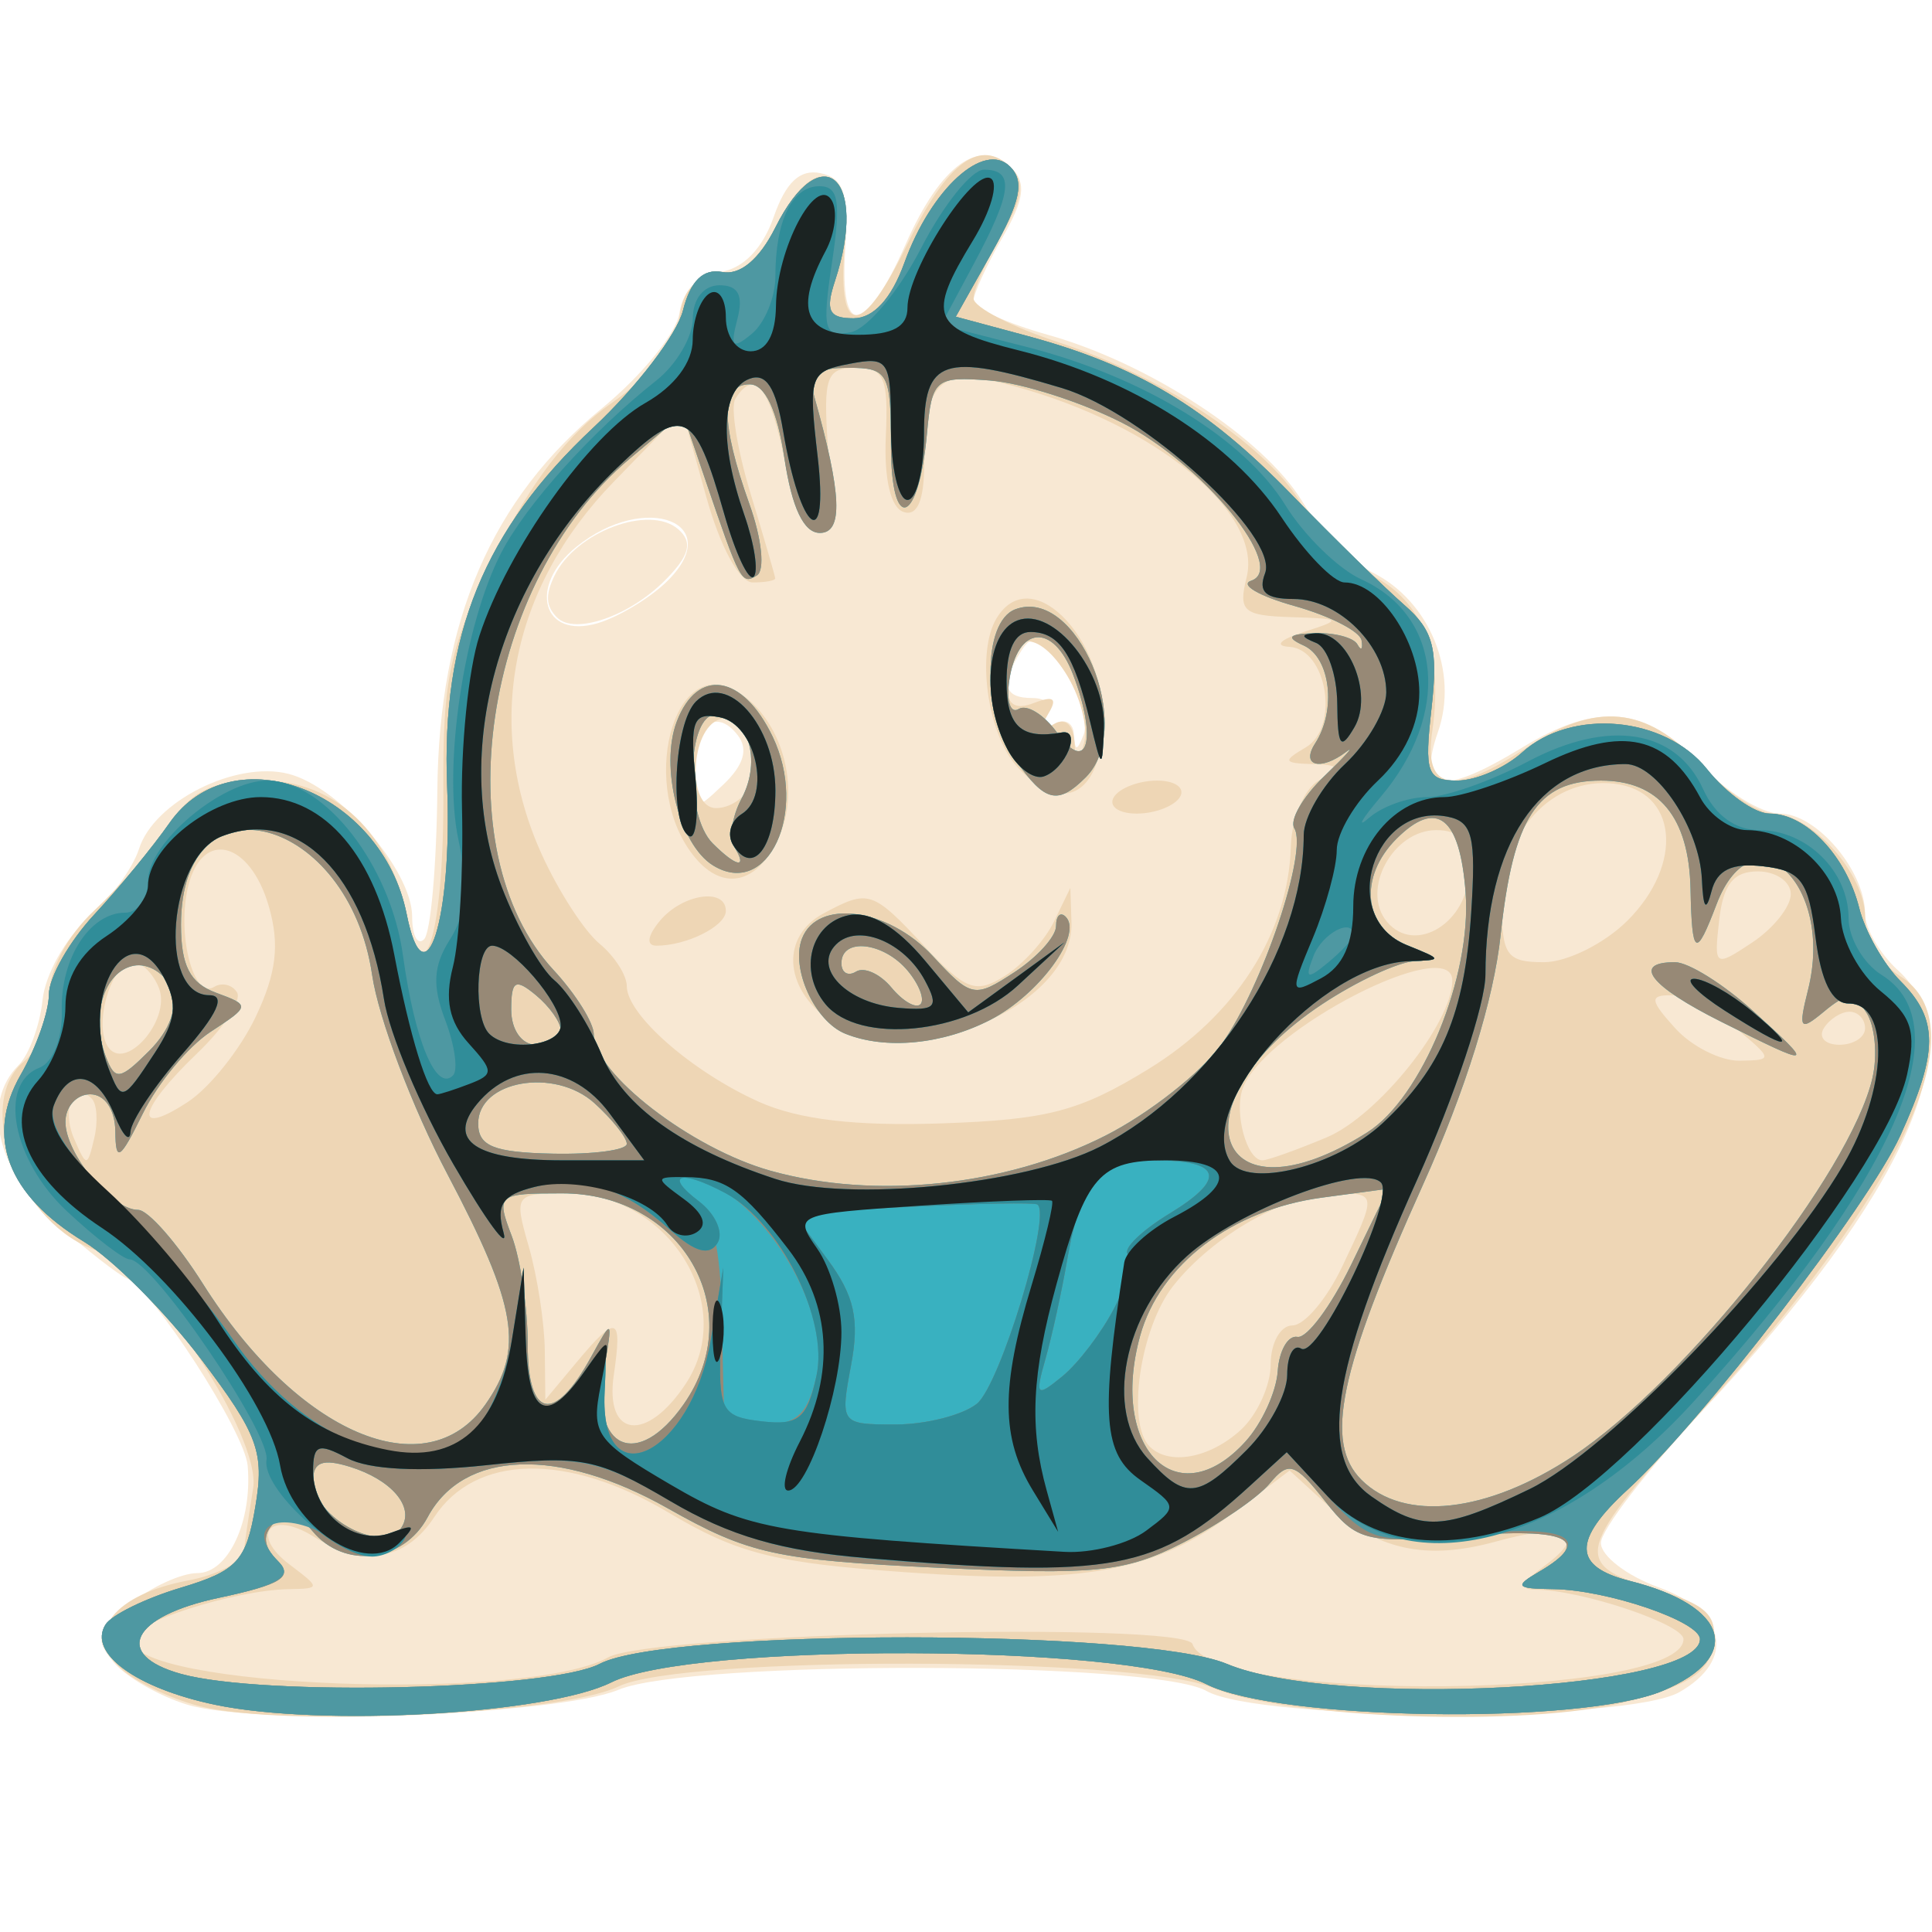 <?xml version="1.0" encoding="UTF-8" standalone="no"?>
<!-- Created with Inkscape (http://www.inkscape.org/) -->
<svg
   xmlns:svg="http://www.w3.org/2000/svg"
   xmlns="http://www.w3.org/2000/svg"
   version="1.0"
   width="128"
   height="128"
   id="svg2537">
  <defs
     id="defs2539" />
  <g
     id="layer1">
    <g
       transform="matrix(0.259,0,0,0.259,-25.627,-46.269)"
       id="g2557">
      <g
         transform="translate(-1.283,24.395)"
         id="g2521">
        <path
           d="M 148.116,590.3 C 140.859,588.071 132.368,583.171 129.248,579.411 C 124.378,573.543 124.967,571.448 133.408,564.613 C 138.816,560.233 146.611,556.65 150.728,556.65 C 158.613,556.65 164.808,543.423 163.585,529.197 C 162.837,520.486 139.217,483.938 132.563,481.195 C 130.503,480.346 122.349,473.972 114.444,467.032 C 99.467,453.881 95.35,436.358 104.975,426.732 C 107.672,424.035 110.434,416.528 111.111,410.049 C 111.789,403.571 116.969,394.271 122.621,389.383 C 128.274,384.495 134.2,376.397 135.79,371.387 C 139.627,359.298 160.486,348.803 173.958,352.184 C 187.1,355.482 205.658,376.883 205.658,388.74 C 205.658,393.595 207.031,396.193 208.711,394.514 C 210.39,392.834 211.915,375.724 212.099,356.492 C 212.517,313.041 225.965,281.83 254.26,258.644 C 264.415,250.323 273.313,239.373 274.034,234.312 C 274.845,228.617 278.843,224.611 284.521,223.803 C 290.326,222.976 295.332,217.81 298.143,209.746 C 301.241,200.859 304.858,197.465 310.083,198.541 C 316.063,199.772 317.35,203.682 316.446,217.876 C 314.973,241.029 321.378,240.507 331.948,216.613 C 340.93,196.307 350.911,189.177 359.013,197.279 C 362.821,201.087 362.262,205.242 356.618,215.076 C 352.568,222.132 349.255,229.405 349.255,231.238 C 349.255,233.071 357.838,236.974 368.329,239.911 C 394.123,247.133 423.553,266.416 433.339,282.509 C 437.763,289.784 445.837,297.956 451.279,300.669 C 465.928,307.971 473.408,326.153 468.067,341.475 C 462.717,356.821 469.06,358.006 489.582,345.493 C 508.871,333.733 521.238,334.877 535.086,349.701 C 541.596,356.67 550.803,362.371 555.547,362.371 C 564.904,362.371 577.321,376.984 577.321,387.997 C 577.321,391.766 581.122,398.29 585.767,402.494 C 605.331,420.199 587.937,459.357 535.707,515.191 C 521.428,530.455 509.745,545.646 509.745,548.948 C 509.745,552.251 516.397,557.358 524.527,560.298 C 541.872,566.57 544.291,578.856 529.807,587.106 C 516.336,594.778 422.442,594.541 408.839,586.8 C 395.326,579.111 276.753,578.866 258.451,586.491 C 242.608,593.09 165.833,595.741 148.116,590.3 z M 288.97,342.356 C 283.291,334.972 277.456,339.89 277.456,352.062 C 277.456,361.934 277.785,362.058 285.225,354.98 C 290.497,349.965 291.7,345.908 288.97,342.356 z M 372.418,325.78 C 366.759,317.143 364.435,316.045 361.527,320.636 C 356.081,329.235 356.89,332.807 364.286,332.807 C 368.187,332.807 369.642,334.794 367.857,337.683 C 365.99,340.704 366.698,341.413 369.719,339.546 C 372.428,337.872 374.743,338.989 374.929,342.061 C 375.195,346.481 375.698,346.503 377.437,342.175 C 378.634,339.197 376.375,331.819 372.418,325.78 z M 270.578,303.228 C 286.399,288.055 265.435,279.742 247.656,294.138 C 235.175,304.245 239.013,317.874 253.15,313.652 C 258.388,312.087 266.231,307.396 270.578,303.228 z"
           id="path2535"
           style="fill:#f8e8d3" />
        <path
           d="M 151.341,590.704 C 143.535,588.716 134.196,584.137 130.587,580.529 C 121.813,571.754 129.661,562.043 148.362,558.535 C 155.871,557.126 162.277,553.75 162.596,551.032 C 162.916,548.315 163.993,541.072 164.989,534.937 C 167.107,521.901 138.77,478.532 125.352,474.273 C 105.348,467.925 93.168,436.71 106.407,425.723 C 109.891,422.831 112.742,415.42 112.742,409.253 C 112.742,402.478 117.339,393.726 124.356,387.142 C 130.744,381.148 139.385,371.223 143.559,365.084 C 149.572,356.241 154.549,353.924 167.537,353.924 C 185.977,353.924 200.108,367.356 204.436,388.996 C 208.693,410.28 213.854,392.108 213.638,356.592 C 213.462,327.549 215.131,319.919 226.879,296.056 C 235.901,277.73 245.635,265.049 256.482,257.489 C 266.515,250.497 273.155,242.223 273.994,235.668 C 274.926,228.376 277.957,225.109 283.789,225.109 C 288.948,225.109 294.699,220.18 298.571,212.439 C 308.331,192.925 317.877,195.778 316.238,217.718 C 314.494,241.063 320.811,240.522 332.526,216.322 C 342.553,195.607 351.11,189.376 358.871,197.138 C 362.49,200.756 361.891,205.021 356.476,214.188 C 352.504,220.912 349.255,228.276 349.255,230.554 C 349.255,232.832 359.117,237.922 371.172,241.864 C 398.471,250.794 425.672,269.193 433.672,284.142 C 437.02,290.398 445.026,298.24 451.463,301.569 C 464.282,308.198 469.465,321.802 466.602,341.308 C 464.355,356.622 471.935,357.931 490.74,345.478 C 508.528,333.697 521.27,334.911 535.086,349.701 C 541.596,356.67 549.961,362.371 553.674,362.371 C 563.544,362.371 577.321,377.773 577.321,388.808 C 577.321,394.056 581.351,400.867 586.276,403.943 C 606.483,416.563 587.547,458.052 535.465,515.272 C 503.117,550.811 502.157,554.305 523.026,560.557 C 536.745,564.667 539.59,567.292 538.515,574.847 C 537.492,582.035 532.481,585.334 516.081,589.618 C 491.291,596.094 429.458,593.987 410.495,586.021 C 391.334,577.972 274.86,577.682 258.451,585.643 C 243.699,592.799 172.736,596.153 151.341,590.704 z M 255.801,578.209 C 267.062,572.009 403.325,568.923 405.29,574.823 C 410.35,590.008 530.863,588.781 530.863,573.543 C 530.863,569.725 504.635,560.941 493.1,560.897 C 488.781,560.88 489.392,559.134 495.205,554.883 C 506.877,546.349 501.336,543.484 482.966,548.556 C 464.861,553.555 452.376,550.771 439.309,538.822 L 430.112,530.412 L 416.08,541.004 C 395.833,556.288 377.665,559.642 332.361,556.461 C 298.354,554.073 289.018,551.73 271.11,541.09 C 245.271,525.738 221.848,526.234 211.285,542.356 C 204.03,553.427 193.07,555.187 180.452,547.307 C 169.416,540.415 164.015,546.674 174.29,554.447 C 182.294,560.502 182.288,560.607 173.982,560.762 C 160.09,561.022 133.859,569.429 133.859,573.621 C 133.859,585.969 234.81,589.767 255.801,578.209 z M 417.553,520.096 C 421.801,516.252 425.277,508.649 425.277,503.202 C 425.277,497.755 427.775,493.298 430.829,493.298 C 433.884,493.298 439.585,486.582 443.5,478.373 C 452.427,459.652 452.416,459.511 441.961,459.511 C 429.423,459.511 410.478,470.297 400.309,483.225 C 391.896,493.92 388.33,518.296 394.305,524.27 C 399.216,529.181 409.567,527.323 417.553,520.096 z M 275.713,508.111 C 288.978,487.865 271.223,459.511 245.279,459.511 C 231.846,459.511 231.662,459.769 235.516,473.209 C 237.677,480.743 239.508,492.621 239.586,499.605 L 239.726,512.304 L 247.654,502.801 C 258.058,490.33 259.467,490.795 257.24,505.968 C 254.87,522.111 265.715,523.369 275.713,508.111 z M 123.674,435.247 C 119.06,430.633 115.896,437.971 119.209,445.602 C 122.35,452.839 122.577,452.832 124.327,445.454 C 125.335,441.207 125.04,436.614 123.674,435.247 z M 439.55,445.213 C 452.666,439.733 471.734,415.956 471.734,405.083 C 471.734,393.036 423.939,417.512 418.186,432.505 C 415.804,438.711 419.121,451.064 423.168,451.064 C 424.477,451.064 431.849,448.431 439.55,445.213 z M 165.626,414.375 C 170.948,403.16 171.814,395.928 169.008,386.143 C 164.225,369.467 152.047,366.302 148.411,380.791 C 145.348,392.993 149.664,410 154.988,406.71 C 156.984,405.477 159.63,406.109 160.869,408.114 C 162.109,410.119 157.489,417.158 150.603,423.755 C 135.504,438.22 134.159,445.382 148.277,436.132 C 153.884,432.458 161.691,422.667 165.626,414.375 z M 393.932,427.765 C 416.341,414.029 429.794,393.035 430.425,370.811 C 430.628,363.679 433.829,356.069 437.538,353.901 C 443.331,350.514 443.091,349.922 435.835,349.701 C 428.509,349.478 428.294,348.915 434.214,345.456 C 442.961,340.345 439.73,320.306 430.063,319.716 C 426.084,319.473 427.633,317.864 433.723,315.913 C 443.702,312.718 443.524,312.509 430.475,312.111 C 418.244,311.738 416.947,310.579 419.111,301.958 C 423.258,285.436 396.176,263.065 360,253.128 C 340.554,247.787 336.75,251.021 336.649,272.975 C 336.606,282.396 334.838,286.437 331.305,285.191 C 328.041,284.04 326.331,276.649 326.825,265.834 C 327.51,250.857 326.402,248.338 319.132,248.338 C 311.626,248.338 310.797,250.668 311.997,268.4 C 313.798,295.008 305.942,298.034 301.033,272.623 C 297.323,253.418 293.294,248.244 288.318,256.294 C 287.049,258.347 288.817,269.275 292.247,280.579 C 295.676,291.883 298.502,301.607 298.528,302.187 C 298.553,302.768 295.966,303.243 292.779,303.243 C 289.396,303.243 284.446,294.118 280.886,281.32 L 274.787,259.397 L 257.197,277.523 C 230.689,304.837 223.921,340.07 238.868,372.93 C 243.095,382.222 249.705,392.432 253.558,395.62 C 257.41,398.808 260.562,403.703 260.562,406.498 C 260.562,413.817 277.248,428.425 294.38,436.104 C 304.526,440.653 319.124,442.372 341.139,441.611 C 368.208,440.676 376.353,438.539 393.932,427.765 z M 312.299,415.204 C 300.636,406.792 299.999,393.73 310.966,387.861 C 322.472,381.703 323.351,381.992 336.759,396.346 C 347.245,407.572 349.839,408.536 357.193,403.943 C 361.825,401.05 367.508,394.789 369.82,390.03 L 374.024,381.377 L 374.309,390.143 C 375.026,412.115 332.08,429.471 312.299,415.204 z M 269.009,389.824 C 274.747,382.91 285.903,381.217 285.903,387.26 C 285.903,391.148 275.905,396.159 268.147,396.159 C 265.485,396.159 265.826,393.66 269.009,389.824 z M 277.998,373.583 C 263.371,355.959 272.276,321.036 288.823,331.133 C 300.236,338.097 305.24,355.761 299.419,368.536 C 294.047,380.328 285.305,382.387 277.998,373.583 z M 291.924,355.332 C 294.955,347.434 290.035,336.362 284.327,338.234 C 276.731,340.724 275.903,360.964 283.397,360.964 C 286.898,360.964 290.735,358.429 291.924,355.332 z M 385.154,358.148 C 386.589,355.825 391.565,353.924 396.211,353.924 C 400.857,353.924 403.483,355.825 402.048,358.148 C 400.612,360.471 395.636,362.371 390.99,362.371 C 386.345,362.371 383.718,360.471 385.154,358.148 z M 360.339,350.282 C 352.737,341.882 349.904,320.89 355.214,312.299 C 364.486,297.295 384.466,319.206 382.276,341.976 C 380.685,358.522 371.085,362.157 360.339,350.282 z M 372.648,326.13 C 365.144,314.678 357.701,315.958 357.701,328.7 C 357.701,334.488 359.686,336.004 364.729,334.069 C 369.832,332.11 370.811,332.904 368.3,336.966 C 366,340.687 366.475,341.551 369.719,339.546 C 372.678,337.717 374.788,339.536 375.085,344.172 C 375.555,351.493 375.658,351.495 377.547,344.214 C 378.631,340.035 376.426,331.897 372.648,326.13 z M 140.904,407.045 C 139.498,403.381 136.515,400.382 134.276,400.382 C 128.849,400.382 124.112,415.979 127.751,421.867 C 132.037,428.803 144.056,415.259 140.904,407.045 z M 544.121,417.136 C 538.637,412.567 531.215,408.829 527.628,408.829 C 522.122,408.829 522.297,410.145 528.751,417.276 C 532.955,421.922 540.377,425.66 545.243,425.582 C 553.858,425.446 553.828,425.223 544.121,417.136 z M 577.321,417.276 C 577.321,414.953 575.532,413.053 573.346,413.053 C 571.161,413.053 568.198,414.953 566.762,417.276 C 565.326,419.599 567.115,421.5 570.736,421.5 C 574.358,421.5 577.321,419.599 577.321,417.276 z M 516.545,389.743 C 531.081,375.207 529.286,356.586 513.169,354.724 C 497.378,352.901 484.405,366.827 484.405,385.6 C 484.405,398.623 485.685,400.382 495.155,400.382 C 501.068,400.382 510.694,395.595 516.545,389.743 z M 558.315,382.973 C 558.315,379.772 554.514,377.153 549.868,377.153 C 543.666,377.153 541.047,380.439 540.013,389.517 C 538.637,401.593 538.834,401.729 548.459,395.337 C 553.88,391.738 558.315,386.174 558.315,382.973 z M 475.958,377.005 C 475.958,369.473 473.664,366.595 467.66,366.595 C 456.524,366.595 448.251,381.883 454.991,390.005 C 462.196,398.687 475.958,390.154 475.958,377.005 z"
           id="path2533"
           style="fill:#eed6b5" />
        <path
           d="M 155.206,590.321 C 134.977,586.067 122.715,577.1 127.201,569.842 C 128.735,567.36 137.39,563.112 146.435,560.403 C 160.891,556.071 163.202,553.561 165.554,539.64 C 167.91,525.697 166.249,521.188 151.659,501.91 C 142.545,489.868 129.071,476.357 121.717,471.885 C 102.101,459.956 96.435,445.004 105.527,429.162 C 109.495,422.248 112.742,413.01 112.742,408.633 C 112.742,404.255 117.968,395.052 124.356,388.182 C 130.744,381.311 139.385,370.792 143.559,364.807 C 159.598,341.804 197.938,356.504 204.252,388.078 C 208.931,411.469 215.975,389.337 214.614,355.521 C 213.056,316.799 224.057,289.775 252.027,263.612 C 263.093,253.261 273.409,239.762 274.952,233.614 C 276.842,226.087 280.113,222.89 284.97,223.825 C 289.558,224.709 294.497,220.585 298.545,212.492 C 310.384,188.821 322.515,199.694 313.802,226.165 C 311.308,233.743 312.271,235.668 318.557,235.668 C 323.669,235.668 328.243,230.683 331.567,221.491 C 338.419,202.543 351.952,190.218 358.603,196.869 C 362.355,200.621 361.287,205.782 354.125,218.527 L 344.721,235.259 L 362.802,240.128 C 391.008,247.723 408.863,258.407 430.481,280.627 C 441.454,291.904 454.496,304.68 459.465,309.016 C 466.892,315.499 468.127,320.192 466.412,335.413 C 464.55,351.934 465.255,353.924 472.977,353.924 C 477.735,353.924 485.198,350.694 489.562,346.745 C 502.211,335.297 526.072,337.427 536.869,350.968 C 541.87,357.24 549.081,362.371 552.893,362.371 C 562.193,362.371 572.473,373.195 575.814,386.507 C 577.315,392.488 582.069,400.907 586.379,405.217 C 596.135,414.973 596.124,423.238 586.328,444.728 C 578.235,462.484 535.683,517.762 516.675,535.213 C 502.433,548.288 502.558,554.99 517.113,558.643 C 542.405,564.991 546.326,578.005 525.583,586.757 C 504.773,595.538 427.23,594.41 408.79,585.058 C 388.464,574.749 277.04,574.408 256.626,584.592 C 240.292,592.74 182.29,596.017 155.206,590.321 z M 253.654,579.853 C 270.96,570.827 392.45,570.847 414.067,579.879 C 441.569,591.37 535.086,586.475 535.086,573.543 C 535.086,569.017 511.266,560.906 497.501,560.745 C 488.002,560.634 487.516,560.034 493.908,556.311 C 507.921,548.149 501.221,544.958 474.562,547.098 C 449.546,549.106 447.267,548.534 439.145,538.208 C 431.429,528.399 429.854,527.905 424.985,533.772 C 421.972,537.403 411.97,544.218 402.758,548.918 C 388.014,556.44 380.512,557.2 340.053,555.276 C 298.644,553.306 291.807,551.798 270.975,540.041 C 243.069,524.292 218.802,525.199 209.632,542.333 C 203.435,553.913 188.331,555.747 180.168,545.912 C 176.418,541.393 173.414,540.746 170.36,543.8 C 167.305,546.855 167.562,549.808 171.197,553.443 C 175.368,557.614 172.31,559.559 156.204,562.976 C 133.848,567.718 128.961,577.548 146.529,582.435 C 167.513,588.272 240.903,586.503 253.654,579.853 z M 203.018,544.834 C 206.231,539.635 200.318,532.758 189.82,529.482 C 182.836,527.303 180.317,528.216 180.317,532.926 C 180.317,542.589 198.508,552.13 203.018,544.834 z M 502.551,526.777 C 531.343,507.706 573.668,454.248 579.217,429.946 C 580.543,424.139 579.853,416.659 577.684,413.324 C 574.348,408.194 572.675,408.145 566.818,413.006 C 560.623,418.148 560.193,417.565 562.731,407.455 C 569.524,380.387 548.685,360.941 539.31,385.6 C 534.017,399.52 533.033,398.934 532.669,381.646 C 532.282,363.264 524.559,353.924 509.745,353.924 C 493.463,353.924 487.296,363.422 484.094,393.431 C 482.327,409.99 475.119,433.15 464.185,457.399 C 442.761,504.91 438.935,523.247 448.459,532.771 C 459.358,543.67 480.602,541.315 502.551,526.777 z M 540.518,415.62 C 522.295,406.504 517.541,400.382 528.684,400.382 C 532.132,400.382 541.16,406.028 548.746,412.929 C 564.683,427.426 564.341,427.538 540.518,415.62 z M 418.859,522.953 C 423.018,518.357 426.716,510.28 427.076,505.003 C 427.436,499.727 429.703,495.776 432.114,496.224 C 434.526,496.672 440.729,488.331 445.9,477.688 L 455.301,458.337 L 438.375,460.607 C 415.345,463.696 396.917,477.704 391.878,495.951 C 383.896,524.86 401.337,542.314 418.859,522.953 z M 224.424,513.476 C 234.343,499.313 232.557,488.528 214.672,454.59 C 205.693,437.552 197.032,414.636 195.426,403.667 C 189.445,362.829 146.529,351.54 146.529,390.805 C 146.529,401.266 148.817,405.724 155.441,408.175 C 164.272,411.442 164.26,411.533 154.033,418.234 C 148.357,421.953 140.589,431.336 136.771,439.085 C 130.889,451.022 129.813,451.723 129.732,443.673 C 129.675,438.084 127.026,434.17 123.3,434.17 C 119.816,434.17 116.965,437.346 116.965,441.228 C 116.965,449.41 128.799,463.73 135.569,463.742 C 138.113,463.746 145.565,472.251 152.13,482.642 C 176.434,521.112 209.266,535.115 224.424,513.476 z M 275.105,513.476 C 291.926,489.46 274.644,459.511 243.965,459.511 C 227.482,459.511 227.105,459.828 231.103,470.344 C 233.368,476.303 235.222,488.814 235.222,498.148 C 235.222,517.173 241.988,518.538 251.399,501.411 C 256.927,491.352 256.982,491.4 254.772,504.414 C 251.277,524.995 263.287,530.348 275.105,513.476 z M 382.949,444.776 C 394.207,439.071 407.613,428.511 412.741,421.31 C 423.147,406.697 434.867,371.862 431.313,366.111 C 430.047,364.063 433.463,358.107 438.904,352.876 C 444.344,347.646 446.925,344.791 444.639,346.533 C 438.033,351.566 432.896,350.209 436.642,344.422 C 442.144,335.92 440.578,322.484 433.723,319.378 C 429.068,317.268 429.814,316.428 436.539,316.21 C 441.572,316.047 446.482,317.339 447.45,319.081 C 448.418,320.823 448.899,320.366 448.519,318.066 C 448.139,315.765 440.4,311.798 431.321,309.251 C 422.242,306.703 417.274,303.799 420.282,302.796 C 429.799,299.624 408.002,272.95 387.266,262.391 C 376.813,257.069 361.608,252.205 353.478,251.582 C 339.403,250.504 338.631,251.157 337.339,265.232 C 335.191,288.63 328.137,290.896 328.137,268.189 C 328.137,249.692 327.398,248.338 317.294,248.338 C 308.99,248.338 306.938,250.069 308.532,255.729 C 315.568,280.718 315.968,290.573 309.947,290.573 C 305.847,290.573 302.793,284.153 300.906,271.567 C 299.047,259.17 295.943,252.562 291.979,252.562 C 284.51,252.562 284.498,262.369 291.942,283.23 C 295.111,292.11 295.948,300.144 293.839,301.447 C 289.925,303.866 289.606,303.268 280.463,276.409 L 274.922,260.132 L 261.222,271.66 C 223.771,303.173 213.581,371.909 241.84,402.401 C 247.491,408.499 252.115,415.885 252.115,418.815 C 252.115,428.802 277.018,448.034 297.322,453.726 C 323.995,461.204 357.426,457.709 382.949,444.776 z M 316.474,418.686 C 308.629,415.526 302.45,401.978 305.375,394.353 C 309.319,384.076 327.402,386.483 338.822,398.806 C 348.707,409.472 349.513,409.631 359.738,402.932 C 365.586,399.1 370.372,393.791 370.372,391.134 C 370.372,388.478 371.476,387.408 372.826,388.758 C 377.319,393.251 366.062,408.657 353.563,415.121 C 341.352,421.435 326.776,422.836 316.474,418.686 z M 332.446,402.596 C 326.33,395.227 315.467,393.97 315.467,400.632 C 315.467,403.092 317.152,404.063 319.212,402.79 C 321.272,401.517 325.344,403.351 328.261,406.866 C 331.178,410.381 334.515,412.307 335.676,411.145 C 336.838,409.984 335.384,406.137 332.446,402.596 z M 282.617,375.621 C 273.986,370.287 268.966,350.363 273.349,338.835 C 278.639,324.923 290.227,326.737 297.865,342.673 C 307.065,361.869 296.678,384.312 282.617,375.621 z M 288.069,370.906 C 286.663,368.631 287.494,363.067 289.916,358.541 C 295.162,348.74 291.582,337.031 283.339,337.031 C 275.942,337.031 275.305,362.755 282.524,369.974 C 288.649,376.098 291.582,376.591 288.069,370.906 z M 360.053,348.761 C 351.528,336.591 351.442,313.375 359.909,310.126 C 375.647,304.087 390.84,340.214 377.974,353.08 C 370.81,360.244 367.544,359.457 360.053,348.761 z M 374.74,326.852 C 369.633,313.421 360.463,314.249 358.402,328.328 C 357.626,333.63 358.705,336.909 360.8,335.614 C 362.896,334.319 367.332,337.061 370.658,341.707 C 378.444,352.58 380.994,343.301 374.74,326.852 z M 449.956,443.933 C 463.927,435.108 476.715,403.999 475.14,382.669 C 473.702,363.191 467.739,358.524 457.443,368.82 C 447.696,378.566 448.974,391.547 460.12,396.027 C 467.538,399.009 467.982,399.906 462.141,400.115 C 458.026,400.262 447.37,405.206 438.461,411.102 C 399.708,436.747 410.869,468.621 449.956,443.933 z M 260.562,446.844 C 260.562,445.239 256.838,440.555 252.286,436.436 C 242.115,427.231 222.551,430.657 222.552,441.641 C 222.553,447.43 226.51,449.036 241.558,449.357 C 252.01,449.58 260.562,448.449 260.562,446.844 z M 144.051,407.284 C 142.506,403.26 138.178,400.558 134.432,401.279 C 126.813,402.747 123.329,414.204 127.331,424.632 C 129.672,430.731 130.904,430.555 138.411,423.048 C 143.722,417.737 145.816,411.884 144.051,407.284 z M 243.668,417.793 C 243.668,415.755 240.818,411.721 237.333,408.829 C 232.041,404.437 230.998,405.046 230.998,412.536 C 230.998,417.688 233.692,421.5 237.333,421.5 C 240.818,421.5 243.668,419.832 243.668,417.793 z"
           id="path2531"
           style="fill:#39b1c0" />
        <path
           d="M 155.206,590.321 C 134.977,586.067 122.715,577.1 127.201,569.842 C 128.735,567.36 137.39,563.112 146.435,560.403 C 160.891,556.071 163.202,553.561 165.554,539.64 C 167.91,525.697 166.249,521.188 151.659,501.91 C 142.545,489.868 129.071,476.357 121.717,471.885 C 102.101,459.956 96.435,445.004 105.527,429.162 C 109.495,422.248 112.742,413.01 112.742,408.633 C 112.742,404.255 117.968,395.052 124.356,388.182 C 130.744,381.311 139.385,370.792 143.559,364.807 C 159.598,341.804 197.938,356.504 204.252,388.078 C 208.931,411.469 215.975,389.337 214.614,355.521 C 213.056,316.799 224.057,289.775 252.027,263.612 C 263.093,253.261 273.409,239.762 274.952,233.614 C 276.842,226.087 280.113,222.89 284.97,223.825 C 289.558,224.709 294.497,220.585 298.545,212.492 C 310.384,188.821 322.515,199.694 313.802,226.165 C 311.308,233.743 312.271,235.668 318.557,235.668 C 323.669,235.668 328.243,230.683 331.567,221.491 C 338.419,202.543 351.952,190.218 358.603,196.869 C 362.355,200.621 361.287,205.782 354.125,218.527 L 344.721,235.259 L 362.802,240.128 C 391.008,247.723 408.863,258.407 430.481,280.627 C 441.454,291.904 454.496,304.68 459.465,309.016 C 466.892,315.499 468.127,320.192 466.412,335.413 C 464.55,351.934 465.255,353.924 472.977,353.924 C 477.735,353.924 485.198,350.694 489.562,346.745 C 502.211,335.297 526.072,337.427 536.869,350.968 C 541.87,357.24 549.081,362.371 552.893,362.371 C 562.193,362.371 572.473,373.195 575.814,386.507 C 577.315,392.488 582.069,400.907 586.379,405.217 C 596.135,414.973 596.124,423.238 586.328,444.728 C 578.235,462.484 535.683,517.762 516.675,535.213 C 502.433,548.288 502.558,554.99 517.113,558.643 C 542.405,564.991 546.326,578.005 525.583,586.757 C 504.773,595.538 427.23,594.41 408.79,585.058 C 388.464,574.749 277.04,574.408 256.626,584.592 C 240.292,592.74 182.29,596.017 155.206,590.321 z M 253.654,579.853 C 270.96,570.827 392.45,570.847 414.067,579.879 C 441.569,591.37 535.086,586.475 535.086,573.543 C 535.086,569.017 511.266,560.906 497.501,560.745 C 488.002,560.634 487.516,560.034 493.908,556.311 C 507.921,548.149 501.221,544.958 474.562,547.098 C 449.546,549.106 447.267,548.534 439.145,538.208 C 431.429,528.399 429.854,527.905 424.985,533.772 C 421.972,537.403 411.97,544.218 402.758,548.918 C 388.014,556.44 380.512,557.2 340.053,555.276 C 298.644,553.306 291.807,551.798 270.975,540.041 C 243.069,524.292 218.802,525.199 209.632,542.333 C 203.435,553.913 188.331,555.747 180.168,545.912 C 176.418,541.393 173.414,540.746 170.36,543.8 C 167.305,546.855 167.562,549.808 171.197,553.443 C 175.368,557.614 172.31,559.559 156.204,562.976 C 133.848,567.718 128.961,577.548 146.529,582.435 C 167.513,588.272 240.903,586.503 253.654,579.853 z M 203.018,544.834 C 206.231,539.635 200.318,532.758 189.82,529.482 C 182.836,527.303 180.317,528.216 180.317,532.926 C 180.317,542.589 198.508,552.13 203.018,544.834 z M 502.551,526.777 C 531.343,507.706 573.668,454.248 579.217,429.946 C 580.543,424.139 579.853,416.659 577.684,413.324 C 574.348,408.194 572.675,408.145 566.818,413.006 C 560.623,418.148 560.193,417.565 562.731,407.455 C 569.524,380.387 548.685,360.941 539.31,385.6 C 534.017,399.52 533.033,398.934 532.669,381.646 C 532.282,363.264 524.559,353.924 509.745,353.924 C 493.463,353.924 487.296,363.422 484.094,393.431 C 482.327,409.99 475.119,433.15 464.185,457.399 C 442.761,504.91 438.935,523.247 448.459,532.771 C 459.358,543.67 480.602,541.315 502.551,526.777 z M 540.518,415.62 C 522.295,406.504 517.541,400.382 528.684,400.382 C 532.132,400.382 541.16,406.028 548.746,412.929 C 564.683,427.426 564.341,427.538 540.518,415.62 z M 418.859,522.953 C 423.018,518.357 426.716,510.28 427.076,505.003 C 427.436,499.727 429.703,495.776 432.114,496.224 C 434.526,496.672 440.729,488.331 445.9,477.688 L 455.301,458.337 L 438.375,460.607 C 415.345,463.696 396.917,477.704 391.878,495.951 C 383.896,524.86 401.337,542.314 418.859,522.953 z M 224.424,513.476 C 234.343,499.313 232.557,488.528 214.672,454.59 C 205.693,437.552 197.032,414.636 195.426,403.667 C 189.445,362.829 146.529,351.54 146.529,390.805 C 146.529,401.266 148.817,405.724 155.441,408.175 C 164.272,411.442 164.26,411.533 154.033,418.234 C 148.357,421.953 140.589,431.336 136.771,439.085 C 130.889,451.022 129.813,451.723 129.732,443.673 C 129.675,438.084 127.026,434.17 123.3,434.17 C 119.816,434.17 116.965,437.346 116.965,441.228 C 116.965,449.41 128.799,463.73 135.569,463.742 C 138.113,463.746 145.565,472.251 152.13,482.642 C 176.434,521.112 209.266,535.115 224.424,513.476 z M 275.105,513.476 C 291.926,489.46 274.644,459.511 243.965,459.511 C 227.482,459.511 227.105,459.828 231.103,470.344 C 233.368,476.303 235.222,488.814 235.222,498.148 C 235.222,517.173 241.988,518.538 251.399,501.411 C 256.927,491.352 256.982,491.4 254.772,504.414 C 251.277,524.995 263.287,530.348 275.105,513.476 z M 309.134,505.958 C 313.269,487.133 291.135,454.775 274.566,455.421 C 272.671,455.495 274.124,457.871 277.793,460.701 C 282.459,464.298 284.595,473.469 284.895,491.186 C 285.132,505.124 285.455,517.002 285.614,517.583 C 285.773,518.164 290.503,518.639 296.126,518.639 C 304.053,518.639 306.975,515.79 309.134,505.958 z M 350.087,513.359 C 356.039,508.648 369.388,464.664 365.568,462.35 C 364.726,461.839 350.314,462.096 333.543,462.92 L 303.049,464.417 L 311.905,476.396 C 318.797,485.718 320.132,491.732 317.923,503.507 C 315.125,518.424 315.286,518.639 329.25,518.639 C 337.042,518.639 346.418,516.263 350.087,513.359 z M 385.264,488.862 C 388.502,482.599 390.063,476.386 388.733,475.056 C 387.402,473.725 392.222,469.042 399.444,464.65 C 414.081,455.749 412.729,451.064 395.526,451.064 C 381.699,451.064 376.579,456.883 373.234,476.404 C 371.841,484.534 369.347,495.938 367.692,501.745 C 364.945,511.387 365.321,511.78 372.03,506.276 C 376.07,502.961 382.025,495.124 385.264,488.862 z M 382.949,444.776 C 394.207,439.071 407.613,428.511 412.741,421.31 C 423.147,406.697 434.867,371.862 431.313,366.111 C 430.047,364.063 433.463,358.107 438.904,352.876 C 444.344,347.646 446.925,344.791 444.639,346.533 C 438.033,351.566 432.896,350.209 436.642,344.422 C 442.144,335.92 440.578,322.484 433.723,319.378 C 429.068,317.268 429.814,316.428 436.539,316.21 C 441.572,316.047 446.482,317.339 447.45,319.081 C 448.418,320.823 448.899,320.366 448.519,318.066 C 448.139,315.765 440.4,311.798 431.321,309.251 C 422.242,306.703 417.274,303.799 420.282,302.796 C 429.799,299.624 408.002,272.95 387.266,262.391 C 376.813,257.069 361.608,252.205 353.478,251.582 C 339.403,250.504 338.631,251.157 337.339,265.232 C 335.191,288.63 328.137,290.896 328.137,268.189 C 328.137,249.692 327.398,248.338 317.294,248.338 C 308.99,248.338 306.938,250.069 308.532,255.729 C 315.568,280.718 315.968,290.573 309.947,290.573 C 305.847,290.573 302.793,284.153 300.906,271.567 C 299.047,259.17 295.943,252.562 291.979,252.562 C 284.51,252.562 284.498,262.369 291.942,283.23 C 295.111,292.11 295.948,300.144 293.839,301.447 C 289.925,303.866 289.606,303.268 280.463,276.409 L 274.922,260.132 L 261.222,271.66 C 223.771,303.173 213.581,371.909 241.84,402.401 C 247.491,408.499 252.115,415.885 252.115,418.815 C 252.115,428.802 277.018,448.034 297.322,453.726 C 323.995,461.204 357.426,457.709 382.949,444.776 z M 316.474,418.686 C 308.629,415.526 302.45,401.978 305.375,394.353 C 309.319,384.076 327.402,386.483 338.822,398.806 C 348.707,409.472 349.513,409.631 359.738,402.932 C 365.586,399.1 370.372,393.791 370.372,391.134 C 370.372,388.478 371.476,387.408 372.826,388.758 C 377.319,393.251 366.062,408.657 353.563,415.121 C 341.352,421.435 326.776,422.836 316.474,418.686 z M 332.446,402.596 C 326.33,395.227 315.467,393.97 315.467,400.632 C 315.467,403.092 317.152,404.063 319.212,402.79 C 321.272,401.517 325.344,403.351 328.261,406.866 C 331.178,410.381 334.515,412.307 335.676,411.145 C 336.838,409.984 335.384,406.137 332.446,402.596 z M 282.617,375.621 C 273.986,370.287 268.966,350.363 273.349,338.835 C 278.639,324.923 290.227,326.737 297.865,342.673 C 307.065,361.869 296.678,384.312 282.617,375.621 z M 288.069,370.906 C 286.663,368.631 287.494,363.067 289.916,358.541 C 295.162,348.74 291.582,337.031 283.339,337.031 C 275.942,337.031 275.305,362.755 282.524,369.974 C 288.649,376.098 291.582,376.591 288.069,370.906 z M 360.053,348.761 C 351.528,336.591 351.442,313.375 359.909,310.126 C 375.647,304.087 390.84,340.214 377.974,353.08 C 370.81,360.244 367.544,359.457 360.053,348.761 z M 374.74,326.852 C 369.633,313.421 360.463,314.249 358.402,328.328 C 357.626,333.63 358.705,336.909 360.8,335.614 C 362.896,334.319 367.332,337.061 370.658,341.707 C 378.444,352.58 380.994,343.301 374.74,326.852 z M 449.956,443.933 C 463.927,435.108 476.715,403.999 475.14,382.669 C 473.702,363.191 467.739,358.524 457.443,368.82 C 447.696,378.566 448.974,391.547 460.12,396.027 C 467.538,399.009 467.982,399.906 462.141,400.115 C 458.026,400.262 447.37,405.206 438.461,411.102 C 399.708,436.747 410.869,468.621 449.956,443.933 z M 260.562,446.844 C 260.562,445.239 256.838,440.555 252.286,436.436 C 242.115,427.231 222.551,430.657 222.552,441.641 C 222.553,447.43 226.51,449.036 241.558,449.357 C 252.01,449.58 260.562,448.449 260.562,446.844 z M 144.051,407.284 C 142.506,403.26 138.178,400.558 134.432,401.279 C 126.813,402.747 123.329,414.204 127.331,424.632 C 129.672,430.731 130.904,430.555 138.411,423.048 C 143.722,417.737 145.816,411.884 144.051,407.284 z M 243.668,417.793 C 243.668,415.755 240.818,411.721 237.333,408.829 C 232.041,404.437 230.998,405.046 230.998,412.536 C 230.998,417.688 233.692,421.5 237.333,421.5 C 240.818,421.5 243.668,419.832 243.668,417.793 z"
           id="path2529"
           style="fill:#978976" />
        <path
           d="M 155.206,590.321 C 134.977,586.067 122.715,577.1 127.201,569.842 C 128.735,567.36 137.39,563.112 146.435,560.403 C 160.891,556.071 163.202,553.561 165.554,539.64 C 167.91,525.697 166.249,521.188 151.659,501.91 C 142.545,489.868 129.071,476.357 121.717,471.885 C 102.101,459.956 96.435,445.004 105.527,429.162 C 109.495,422.248 112.742,413.01 112.742,408.633 C 112.742,404.255 117.968,395.052 124.356,388.182 C 130.744,381.311 139.385,370.792 143.559,364.807 C 159.598,341.804 197.938,356.504 204.252,388.078 C 208.931,411.469 215.975,389.337 214.614,355.521 C 213.056,316.799 224.057,289.775 252.027,263.612 C 263.093,253.261 273.409,239.762 274.952,233.614 C 276.842,226.087 280.113,222.89 284.97,223.825 C 289.558,224.709 294.497,220.585 298.545,212.492 C 310.384,188.821 322.515,199.694 313.802,226.165 C 311.308,233.743 312.271,235.668 318.557,235.668 C 323.669,235.668 328.243,230.683 331.567,221.491 C 338.419,202.543 351.952,190.218 358.603,196.869 C 362.355,200.621 361.287,205.782 354.125,218.527 L 344.721,235.259 L 362.802,240.128 C 391.008,247.723 408.863,258.407 430.481,280.627 C 441.454,291.904 454.496,304.68 459.465,309.016 C 466.892,315.499 468.127,320.192 466.412,335.413 C 464.55,351.934 465.255,353.924 472.977,353.924 C 477.735,353.924 485.198,350.694 489.562,346.745 C 502.211,335.297 526.072,337.427 536.869,350.968 C 541.87,357.24 549.081,362.371 552.893,362.371 C 562.193,362.371 572.473,373.195 575.814,386.507 C 577.315,392.488 582.069,400.907 586.379,405.217 C 596.135,414.973 596.124,423.238 586.328,444.728 C 578.235,462.484 535.683,517.762 516.675,535.213 C 502.433,548.288 502.558,554.99 517.113,558.643 C 542.405,564.991 546.326,578.005 525.583,586.757 C 504.773,595.538 427.23,594.41 408.79,585.058 C 388.464,574.749 277.04,574.408 256.626,584.592 C 240.292,592.74 182.29,596.017 155.206,590.321 z M 253.654,579.853 C 270.96,570.827 392.45,570.847 414.067,579.879 C 441.569,591.37 535.086,586.475 535.086,573.543 C 535.086,569.017 511.266,560.906 497.501,560.745 C 488.002,560.634 487.516,560.034 493.908,556.311 C 508.337,547.907 501.347,544.104 476.282,546.724 C 452.744,549.184 450.62,548.641 440.324,537.531 L 429.382,525.724 L 419.938,534.358 C 398.424,554.027 385.613,557.2 339.607,554.254 C 302.614,551.886 293.203,549.692 273.609,538.869 C 252.672,527.305 248.538,526.485 224.276,529.083 C 207.559,530.873 194.572,530.194 189.056,527.242 C 181.635,523.271 180.317,523.784 180.317,530.643 C 180.317,541.41 191.074,549.835 200.324,546.313 C 206.425,543.991 206.783,544.472 202.307,548.981 C 197.821,553.499 194.629,553.211 184.451,547.37 C 171.511,539.943 162.301,544.547 171.565,553.811 C 175.246,557.491 171.489,559.733 156.204,562.976 C 133.848,567.718 128.961,577.548 146.529,582.435 C 167.513,588.272 240.903,586.503 253.654,579.853 z M 491.466,535.181 C 511.463,525.5 555.358,480.161 571.71,452.296 C 583.065,432.946 583.803,410.941 573.097,410.941 C 568.874,410.941 566.058,405.31 564.65,394.047 C 562.836,379.533 560.953,376.97 551.281,375.851 C 543.277,374.926 539.452,376.756 538.045,382.187 C 536.64,387.608 535.924,386.726 535.576,379.149 C 534.978,366.128 524.08,349.701 516.04,349.701 C 493.907,349.701 480.262,370.202 480.205,403.544 C 480.192,411.09 472.301,434.765 462.67,456.154 C 440.437,505.53 437.3,527.419 451.073,537.066 C 463.904,546.053 469.552,545.789 491.466,535.181 z M 541.421,412.766 C 534.453,408.302 530.916,404.64 533.562,404.628 C 536.209,404.616 542.861,408.344 548.344,412.912 C 560.901,423.373 557.881,423.309 541.421,412.766 z M 419.133,525.166 C 424.835,519.464 429.5,510.8 429.5,505.911 C 429.5,501.023 431.108,498.017 433.073,499.231 C 437.496,501.965 457.348,460.61 453.472,456.734 C 448.533,451.795 416.875,463.809 403.827,475.573 C 387.585,490.218 382.707,515.048 393.687,527.181 C 403.439,537.957 406.592,537.707 419.133,525.166 z M 220.324,521.358 C 224.724,518.14 229.474,507.497 231.161,497.073 L 234.164,478.516 L 234.693,496.466 C 235.274,516.21 239.913,519.093 249.372,505.588 C 255.324,497.091 255.53,497.272 254.891,510.417 C 253.552,537.948 276.973,526.437 282.042,497.073 L 285.245,478.516 L 284.579,497.522 C 283.963,515.125 284.738,516.623 295.078,517.826 C 304.519,518.924 306.68,517.13 309.081,506.201 C 312.232,491.855 299.839,466.969 285.803,459.457 C 274.346,453.325 269.901,454.632 278.935,461.476 C 283.233,464.731 285.408,469.565 283.769,472.217 C 281.691,475.578 278.044,474.574 271.731,468.904 C 259.598,458.006 249.334,454.764 236.869,457.893 C 228.746,459.931 227.057,462.432 229.026,469.504 C 230.407,474.46 224.64,466.614 216.211,452.067 C 207.782,437.52 199.791,418.515 198.453,409.833 C 193.517,377.815 176.474,360.683 156.996,368.157 C 143.288,373.418 140.5,408.829 153.794,408.829 C 158.065,408.829 155.88,413.607 146.967,423.758 C 139.758,431.969 133.739,440.997 133.591,443.82 C 133.444,446.642 131.605,444.676 129.504,439.449 C 125.018,428.29 117.8,427.079 114.048,436.857 C 112.252,441.537 117.16,449.375 129.251,461.142 C 139.072,470.698 152.791,486.733 159.739,496.775 C 177.585,522.571 204.004,533.29 220.324,521.358 z M 350.087,513.359 C 356.039,508.648 369.388,464.664 365.568,462.35 C 364.726,461.839 350.314,462.096 333.543,462.92 L 303.049,464.417 L 311.905,476.396 C 318.797,485.718 320.132,491.732 317.923,503.507 C 315.125,518.424 315.286,518.639 329.25,518.639 C 337.042,518.639 346.418,516.263 350.087,513.359 z M 385.264,488.862 C 388.502,482.599 390.063,476.386 388.733,475.056 C 387.402,473.725 392.222,469.042 399.444,464.65 C 414.081,455.749 412.729,451.064 395.526,451.064 C 381.699,451.064 376.579,456.883 373.234,476.404 C 371.841,484.534 369.347,495.938 367.692,501.745 C 364.945,511.387 365.321,511.78 372.03,506.276 C 376.07,502.961 382.025,495.124 385.264,488.862 z M 381.578,447.596 C 410.579,432.786 433.723,397.413 433.723,367.897 C 433.723,363.345 438.475,355.157 444.282,349.701 C 450.089,344.245 454.841,335.986 454.841,331.348 C 454.841,319.614 442.76,307.467 431.09,307.467 C 423.998,307.467 422.007,305.671 423.831,300.919 C 427.476,291.419 392.783,259.775 371.845,253.502 C 341.366,244.37 336.584,245.961 336.584,265.232 C 336.584,274.524 334.684,282.126 332.361,282.126 C 330.038,282.126 328.137,273.837 328.137,263.706 C 328.137,246.3 327.552,245.398 317.501,247.32 C 307.363,249.257 306.982,250.37 309.382,271.019 C 312.299,296.106 304.991,290.721 300.565,264.521 C 298.673,253.323 296.205,249.512 291.91,251.16 C 284.698,253.928 284.192,267.51 290.615,285.935 C 293.206,293.369 294.288,300.489 293.019,301.758 C 291.75,303.027 288.359,295.803 285.484,285.705 C 277.808,258.75 275.082,257.575 258.089,273.898 C 227.486,303.294 215.483,346.868 228.557,381.102 C 232.467,391.34 238.527,402.091 242.023,404.993 C 245.519,407.894 250.971,416.47 254.138,424.05 C 259.647,437.235 274.677,447.986 298.546,455.817 C 316.853,461.823 362.583,457.295 381.578,447.596 z M 311.412,411.144 C 304.313,402.59 307.614,390.232 317.507,388.327 C 322.869,387.294 329.679,391.397 336.842,399.977 L 347.9,413.222 L 360.192,404.278 L 372.484,395.333 L 360.634,406.305 C 347.131,418.806 319.986,421.474 311.412,411.144 z M 336.831,405.066 C 331.527,395.156 319.614,390.322 314.095,395.841 C 308.004,401.932 316.935,410.982 330.112,412.073 C 339.607,412.859 340.502,411.926 336.831,405.066 z M 287.765,370.415 C 286.146,367.794 287.131,364.223 289.955,362.477 C 297.627,357.736 293.502,339.47 284.365,337.727 C 277.541,336.426 276.707,338.482 278.108,353.167 C 278.996,362.484 278.263,369.205 276.478,368.102 C 271.372,364.946 272.69,339.262 278.243,333.71 C 286.1,325.853 298.573,339.8 298.573,356.442 C 298.573,371.014 292.772,378.515 287.765,370.415 z M 357.987,346.012 C 351.192,333.314 352.491,316.027 360.471,312.965 C 369.785,309.391 383.173,326.143 382.61,340.666 C 382.197,351.299 382.034,351.212 379.06,338.774 C 374.949,321.577 371.165,315.913 363.787,315.913 C 359.841,315.913 357.701,320.368 357.701,328.584 C 357.701,340.056 361.4,343.471 371.824,341.622 C 377.022,340.7 372.809,351 367.226,352.861 C 364.625,353.728 360.468,350.646 357.987,346.012 z M 442.299,334.215 C 442.228,326.859 439.795,319.882 436.891,318.711 C 432.912,317.105 432.875,316.498 436.742,316.247 C 445.003,315.71 451.656,331.749 446.701,340.254 C 443.165,346.323 442.405,345.28 442.299,334.215 z M 453.983,441.496 C 469.037,427.439 474.882,413.534 476.56,387.784 C 477.84,368.155 476.913,364.402 470.476,363.151 C 451.571,359.474 442.312,388.869 460.12,396.027 C 469.322,399.726 469.342,399.855 460.754,400.115 C 438.364,400.79 405.953,436.882 414.833,451.249 C 419.228,458.362 441.995,452.69 453.983,441.496 z M 256.149,439.039 C 246.688,426.244 231.787,425.153 222.317,436.564 C 214.444,446.051 221.956,451.064 244.044,451.064 L 265.039,451.064 L 256.149,439.039 z M 139.834,423.568 C 145.241,415.316 145.751,411.044 142.137,404.29 C 133.28,387.741 120.658,408.419 127.976,427.489 C 131.307,436.172 131.65,436.059 139.834,423.568 z M 243.668,416.553 C 243.668,410.658 231.193,396.159 226.12,396.159 C 221.905,396.159 221.288,414.605 225.367,418.684 C 230.086,423.403 243.668,421.821 243.668,416.553 z"
           id="path2527"
           style="fill:#4e98a2" />
        <path
           d="M 321.802,552.799 C 299.99,550.966 286.859,547.153 271.724,538.257 C 252.931,527.211 248.968,526.439 224.502,529.059 C 207.585,530.87 194.591,530.204 189.056,527.242 C 181.635,523.271 180.317,523.784 180.317,530.643 C 180.317,541.014 190.964,549.883 199.488,546.612 C 203.289,545.153 205,545.85 203.516,548.251 C 202.097,550.548 198.453,552.426 195.419,552.426 C 186.165,552.426 167.198,535.061 168.398,527.687 C 169.499,520.922 139.121,476.404 133.404,476.404 C 131.823,476.404 124.626,470.89 117.412,464.151 C 103.401,451.063 99.634,431.47 110.338,427.362 C 113.778,426.042 116.232,419.795 116.034,412.859 C 115.653,399.442 123.223,387.712 132.264,387.712 C 135.464,387.712 138.082,384.049 138.082,379.572 C 138.082,369.852 156.998,353.924 168.541,353.924 C 183.326,353.924 200.132,375.562 203.313,398.692 C 206.31,420.479 211.806,433.653 216.105,429.354 C 217.457,428.001 216.56,421.623 214.11,415.18 C 210.749,406.34 211.054,401.274 215.352,394.533 C 219.43,388.137 220.038,380.901 217.494,369.049 C 213.483,350.371 218.893,314.121 228.449,295.642 C 234.833,283.297 251.693,264.579 268.165,251.547 C 273.275,247.505 277.456,240.378 277.456,235.709 C 277.456,230.708 280.261,227.221 284.284,227.221 C 289.095,227.221 290.441,229.787 288.84,235.909 C 286.975,243.038 287.645,243.704 292.57,239.616 C 295.872,236.876 298.573,230.271 298.573,224.938 C 298.573,210.685 302.877,201.881 309.843,201.881 C 314.748,201.881 315.398,205.79 313.072,221.3 C 310.474,238.626 310.989,240.56 317.848,239.239 C 322.076,238.425 330.179,228.736 335.854,217.708 C 341.529,206.68 348.766,197.657 351.937,197.657 C 359.804,197.657 359.185,203.366 349.325,221.764 L 340.948,237.393 L 362.949,243.023 C 392.685,250.633 418.497,266.434 429.029,283.475 C 433.82,291.227 442.576,299.773 448.487,302.466 C 469.201,311.904 471.389,336.891 453.363,358.148 C 448.438,363.955 447.136,366.331 450.469,363.427 C 453.803,360.524 460.426,358.153 465.188,358.16 C 469.95,358.166 481.583,354.074 491.04,349.065 C 511.77,338.086 528.91,340.794 535.908,356.153 C 538.933,362.792 544.154,366.595 550.244,366.595 C 562.389,366.595 573.097,377.144 573.097,389.109 C 573.097,394.192 576.898,400.724 581.544,403.626 C 602.246,416.554 584.893,456.034 533.651,512.588 C 500.253,549.448 460.852,559.681 439.798,536.964 L 429.382,525.724 L 419.938,534.358 C 396.265,556 385.024,558.113 321.802,552.799 z M 491.466,535.181 C 511.463,525.5 555.358,480.161 571.71,452.296 C 583.065,432.946 583.803,410.941 573.097,410.941 C 568.874,410.941 566.058,405.31 564.65,394.047 C 562.836,379.533 560.953,376.97 551.281,375.851 C 543.277,374.926 539.452,376.756 538.045,382.187 C 536.64,387.608 535.924,386.726 535.576,379.149 C 534.978,366.128 524.08,349.701 516.04,349.701 C 493.907,349.701 480.262,370.202 480.205,403.544 C 480.192,411.09 472.301,434.765 462.67,456.154 C 440.437,505.53 437.3,527.419 451.073,537.066 C 463.904,546.053 469.552,545.789 491.466,535.181 z M 541.421,412.766 C 534.453,408.302 530.916,404.64 533.562,404.628 C 536.209,404.616 542.861,408.344 548.344,412.912 C 560.901,423.373 557.881,423.309 541.421,412.766 z M 419.133,525.166 C 424.835,519.464 429.5,510.8 429.5,505.911 C 429.5,501.023 431.108,498.017 433.073,499.231 C 437.496,501.965 457.348,460.61 453.472,456.734 C 448.533,451.795 416.875,463.809 403.827,475.573 C 387.585,490.218 382.707,515.048 393.687,527.181 C 403.439,537.957 406.592,537.707 419.133,525.166 z M 220.324,521.358 C 224.724,518.14 229.474,507.497 231.161,497.073 L 234.164,478.516 L 234.693,496.466 C 235.274,516.21 239.913,519.093 249.372,505.588 C 255.324,497.091 255.53,497.272 254.891,510.417 C 253.552,537.948 276.973,526.437 282.042,497.073 L 285.245,478.516 L 284.579,497.522 C 283.963,515.125 284.738,516.623 295.078,517.826 C 304.519,518.924 306.68,517.13 309.081,506.201 C 312.232,491.855 299.839,466.969 285.803,459.457 C 274.346,453.325 269.901,454.632 278.935,461.476 C 283.233,464.731 285.408,469.565 283.769,472.217 C 281.691,475.578 278.044,474.574 271.731,468.904 C 259.598,458.006 249.334,454.764 236.869,457.893 C 228.746,459.931 227.057,462.432 229.026,469.504 C 230.407,474.46 224.64,466.614 216.211,452.067 C 207.782,437.52 199.791,418.515 198.453,409.833 C 193.517,377.815 176.474,360.683 156.996,368.157 C 143.288,373.418 140.5,408.829 153.794,408.829 C 158.065,408.829 155.88,413.607 146.967,423.758 C 139.758,431.969 133.739,440.997 133.591,443.82 C 133.444,446.642 131.605,444.676 129.504,439.449 C 125.018,428.29 117.8,427.079 114.048,436.857 C 112.252,441.537 117.16,449.375 129.251,461.142 C 139.072,470.698 152.791,486.733 159.739,496.775 C 177.585,522.571 204.004,533.29 220.324,521.358 z M 350.087,513.359 C 356.039,508.648 369.388,464.664 365.568,462.35 C 364.726,461.839 350.314,462.096 333.543,462.92 L 303.049,464.417 L 311.905,476.396 C 318.797,485.718 320.132,491.732 317.923,503.507 C 315.125,518.424 315.286,518.639 329.25,518.639 C 337.042,518.639 346.418,516.263 350.087,513.359 z M 385.264,488.862 C 388.502,482.599 390.063,476.386 388.733,475.056 C 387.402,473.725 392.222,469.042 399.444,464.65 C 414.081,455.749 412.729,451.064 395.526,451.064 C 381.699,451.064 376.579,456.883 373.234,476.404 C 371.841,484.534 369.347,495.938 367.692,501.745 C 364.945,511.387 365.321,511.78 372.03,506.276 C 376.07,502.961 382.025,495.124 385.264,488.862 z M 381.578,447.596 C 410.579,432.786 433.723,397.413 433.723,367.897 C 433.723,363.345 438.475,355.157 444.282,349.701 C 450.089,344.245 454.841,335.986 454.841,331.348 C 454.841,319.614 442.76,307.467 431.09,307.467 C 423.998,307.467 422.007,305.671 423.831,300.919 C 427.476,291.419 392.783,259.775 371.845,253.502 C 341.366,244.37 336.584,245.961 336.584,265.232 C 336.584,274.524 334.684,282.126 332.361,282.126 C 330.038,282.126 328.137,273.837 328.137,263.706 C 328.137,246.3 327.552,245.398 317.501,247.32 C 307.363,249.257 306.982,250.37 309.382,271.019 C 312.299,296.106 304.991,290.721 300.565,264.521 C 298.673,253.323 296.205,249.512 291.91,251.16 C 284.698,253.928 284.192,267.51 290.615,285.935 C 293.206,293.369 294.288,300.489 293.019,301.758 C 291.75,303.027 288.359,295.803 285.484,285.705 C 277.808,258.75 275.082,257.575 258.089,273.898 C 227.486,303.294 215.483,346.868 228.557,381.102 C 232.467,391.34 238.527,402.091 242.023,404.993 C 245.519,407.894 250.971,416.47 254.138,424.05 C 259.647,437.235 274.677,447.986 298.546,455.817 C 316.853,461.823 362.583,457.295 381.578,447.596 z M 311.412,411.144 C 304.313,402.59 307.614,390.232 317.507,388.327 C 322.869,387.294 329.679,391.397 336.842,399.977 L 347.9,413.222 L 360.192,404.278 L 372.484,395.333 L 360.634,406.305 C 347.131,418.806 319.986,421.474 311.412,411.144 z M 336.831,405.066 C 331.527,395.156 319.614,390.322 314.095,395.841 C 308.004,401.932 316.935,410.982 330.112,412.073 C 339.607,412.859 340.502,411.926 336.831,405.066 z M 287.765,370.415 C 286.146,367.794 287.131,364.223 289.955,362.477 C 297.627,357.736 293.502,339.47 284.365,337.727 C 277.541,336.426 276.707,338.482 278.108,353.167 C 278.996,362.484 278.263,369.205 276.478,368.102 C 271.372,364.946 272.69,339.262 278.243,333.71 C 286.1,325.853 298.573,339.8 298.573,356.442 C 298.573,371.014 292.772,378.515 287.765,370.415 z M 357.987,346.012 C 351.192,333.314 352.491,316.027 360.471,312.965 C 369.785,309.391 383.173,326.143 382.61,340.666 C 382.197,351.299 382.034,351.212 379.06,338.774 C 374.949,321.577 371.165,315.913 363.787,315.913 C 359.841,315.913 357.701,320.368 357.701,328.584 C 357.701,340.056 361.4,343.471 371.824,341.622 C 377.022,340.7 372.809,351 367.226,352.861 C 364.625,353.728 360.468,350.646 357.987,346.012 z M 442.299,334.215 C 442.228,326.859 439.795,319.882 436.891,318.711 C 432.912,317.105 432.875,316.498 436.742,316.247 C 445.003,315.71 451.656,331.749 446.701,340.254 C 443.165,346.323 442.405,345.28 442.299,334.215 z M 453.983,441.496 C 469.037,427.439 474.882,413.534 476.56,387.784 C 477.84,368.155 476.913,364.402 470.476,363.151 C 451.571,359.474 442.312,388.869 460.12,396.027 C 469.322,399.726 469.342,399.855 460.754,400.115 C 438.364,400.79 405.953,436.882 414.833,451.249 C 419.228,458.362 441.995,452.69 453.983,441.496 z M 256.149,439.039 C 246.688,426.244 231.787,425.153 222.317,436.564 C 214.444,446.051 221.956,451.064 244.044,451.064 L 265.039,451.064 L 256.149,439.039 z M 139.834,423.568 C 145.241,415.316 145.751,411.044 142.137,404.29 C 133.28,387.741 120.658,408.419 127.976,427.489 C 131.307,436.172 131.65,436.059 139.834,423.568 z M 243.668,416.553 C 243.668,410.658 231.193,396.159 226.12,396.159 C 221.905,396.159 221.288,414.605 225.367,418.684 C 230.086,423.403 243.668,421.821 243.668,416.553 z M 446.394,393.53 C 446.394,388.798 438.462,392.948 436.19,398.868 C 433.966,404.665 434.584,404.926 439.962,400.463 C 443.499,397.527 446.394,394.407 446.394,393.53 z"
           id="path2525"
           style="fill:#308d99" />
        <path
           d="M 321.802,552.799 C 299.99,550.966 286.859,547.153 271.724,538.257 C 252.931,527.211 248.968,526.439 224.502,529.059 C 207.585,530.87 194.591,530.204 189.056,527.242 C 181.635,523.271 180.317,523.784 180.317,530.643 C 180.317,541.41 191.074,549.835 200.324,546.313 C 206.401,544 206.772,544.483 202.341,548.947 C 193.895,557.453 174.527,544.807 171.87,529.05 C 169.204,513.239 144.505,480.339 126.314,468.366 C 107.183,455.775 100.724,440.893 109.96,430.687 C 113.813,426.429 116.965,417.913 116.965,411.762 C 116.965,404.492 120.661,398.155 127.524,393.659 C 133.331,389.854 138.082,384.108 138.082,380.891 C 138.082,370.979 154.346,358.148 166.91,358.148 C 183.394,358.148 196.312,373.395 201.093,398.49 C 205.078,419.409 209.631,434.17 212.099,434.17 C 212.822,434.17 216.502,432.985 220.276,431.536 C 226.582,429.117 226.568,428.272 220.101,421.126 C 215.112,415.612 213.941,409.925 216.079,401.586 C 217.738,395.117 218.787,376.959 218.411,361.236 C 218.034,345.513 220.036,325.557 222.861,316.89 C 230.046,294.841 250.97,265.485 265.318,257.324 C 272.824,253.054 277.413,246.944 277.429,241.197 C 277.444,236.107 279.357,230.769 281.679,229.333 C 284.002,227.897 285.903,230.636 285.903,235.419 C 285.903,240.333 288.658,244.115 292.238,244.115 C 296.297,244.115 298.627,239.942 298.723,232.5 C 298.911,217.908 308.904,198.902 312.949,205.446 C 314.549,208.035 313.869,213.868 311.439,218.409 C 303.483,233.276 306.024,239.891 319.69,239.891 C 328.593,239.891 332.361,237.842 332.361,232.999 C 332.361,223.29 349.21,197.131 353.683,199.896 C 355.723,201.156 353.667,208.295 349.115,215.76 C 337.216,235.274 338.485,238.309 360.869,243.892 C 389.682,251.078 415.338,267.383 428.044,286.583 C 434.108,295.746 441.373,303.243 444.189,303.243 C 453.108,303.243 463.288,318.223 463.288,331.348 C 463.288,339.388 459.436,347.623 452.729,353.924 C 446.922,359.38 442.17,367.375 442.17,371.69 C 442.17,376.006 439.408,386.147 436.033,394.226 C 430.125,408.366 430.203,408.75 438.144,404.5 C 443.777,401.486 446.394,395.651 446.394,386.106 C 446.394,370.846 456.969,358.148 469.678,358.148 C 473.988,358.148 485.616,354.226 495.518,349.433 C 515.292,339.86 526.651,342.386 535.138,358.245 C 537.596,362.837 542.978,366.595 547.098,366.595 C 559.062,366.595 570.627,377.441 571.139,389.144 C 571.399,395.08 575.978,403.473 581.315,407.795 C 589.271,414.237 590.486,418.078 588.06,429.122 C 582.316,455.277 518.569,532.132 494.043,542.473 C 471.76,551.868 451.725,549.833 439.798,536.964 L 429.382,525.724 L 419.938,534.358 C 396.265,556 385.024,558.113 321.802,552.799 z M 393.417,545.807 C 401.545,539.762 401.522,539.55 391.987,532.872 C 382.392,526.151 381.676,516.603 387.811,477.205 C 388.286,474.16 394.058,468.885 400.64,465.482 C 416.715,457.169 415.742,451.064 398.341,451.064 C 381.457,451.064 378.166,454.806 370.485,482.739 C 364.136,505.828 363.493,519.348 367.976,535.533 L 370.901,546.091 L 364.451,535.533 C 356.268,522.138 356.179,509.177 364.09,483.099 C 367.553,471.682 369.908,461.927 369.323,461.421 C 368.739,460.914 353.595,461.474 335.671,462.663 C 303.603,464.792 303.182,464.967 309.275,473.667 C 312.681,478.529 315.467,488.126 315.467,494.994 C 315.467,509.765 306.805,535.533 301.84,535.533 C 299.924,535.533 301.256,529.925 304.8,523.072 C 313.853,505.566 312.816,488.038 301.886,473.806 C 290.085,458.44 285.8,455.432 275.593,455.352 C 267.684,455.289 267.669,455.488 275.177,460.978 C 280.2,464.651 281.338,467.67 278.388,469.493 C 275.873,471.047 272.55,470.27 271.002,467.766 C 266.44,460.383 248.114,455.07 236.911,457.882 C 228.748,459.931 227.055,462.425 229.026,469.504 C 230.407,474.46 224.64,466.614 216.211,452.067 C 207.782,437.52 199.791,418.515 198.453,409.833 C 193.517,377.815 176.474,360.683 156.996,368.157 C 143.288,373.418 140.5,408.829 153.794,408.829 C 158.065,408.829 155.88,413.607 146.967,423.758 C 139.758,431.969 133.739,440.997 133.591,443.82 C 133.444,446.642 131.605,444.676 129.504,439.449 C 125.006,428.259 117.798,427.086 114.02,436.931 C 112.185,441.713 116.556,448.676 127.879,459.008 C 136.975,467.309 149.525,482.1 155.767,491.876 C 168.561,511.912 181.307,521.607 199.543,525.175 C 217.086,528.606 227.564,519.293 231.161,497.073 L 234.164,478.516 L 234.693,496.466 C 235.283,516.501 239.915,519.08 249.86,504.913 C 256.443,495.534 256.496,495.583 253.882,508.7 C 251.41,521.105 252.591,522.785 271.626,533.94 C 291.757,545.738 298.459,546.885 372.484,551.213 C 379.452,551.62 388.872,549.188 393.417,545.807 z M 282.503,495.41 C 282.417,488.441 283.293,485.079 284.45,487.938 C 285.607,490.798 285.677,496.499 284.606,500.609 C 283.535,504.718 282.589,502.378 282.503,495.41 z M 491.466,535.181 C 511.463,525.5 555.358,480.161 571.71,452.296 C 583.065,432.946 583.803,410.941 573.097,410.941 C 568.874,410.941 566.058,405.31 564.65,394.047 C 562.836,379.533 560.953,376.97 551.281,375.851 C 543.277,374.926 539.452,376.756 538.045,382.187 C 536.64,387.608 535.924,386.726 535.576,379.149 C 534.978,366.128 524.08,349.701 516.04,349.701 C 493.907,349.701 480.262,370.202 480.205,403.544 C 480.192,411.09 472.301,434.765 462.67,456.154 C 440.437,505.53 437.3,527.419 451.073,537.066 C 463.904,546.053 469.552,545.789 491.466,535.181 z M 541.421,412.766 C 534.453,408.302 530.916,404.64 533.562,404.628 C 536.209,404.616 542.861,408.344 548.344,412.912 C 560.901,423.373 557.881,423.309 541.421,412.766 z M 419.133,525.166 C 424.835,519.464 429.5,510.8 429.5,505.911 C 429.5,501.023 431.108,498.017 433.073,499.231 C 437.496,501.965 457.348,460.61 453.472,456.734 C 448.533,451.795 416.875,463.809 403.827,475.573 C 387.585,490.218 382.707,515.048 393.687,527.181 C 403.439,537.957 406.592,537.707 419.133,525.166 z M 381.578,447.596 C 410.579,432.786 433.723,397.413 433.723,367.897 C 433.723,363.345 438.475,355.157 444.282,349.701 C 450.089,344.245 454.841,335.986 454.841,331.348 C 454.841,319.614 442.76,307.467 431.09,307.467 C 423.998,307.467 422.007,305.671 423.831,300.919 C 427.476,291.419 392.783,259.775 371.845,253.502 C 341.366,244.37 336.584,245.961 336.584,265.232 C 336.584,274.524 334.684,282.126 332.361,282.126 C 330.038,282.126 328.137,273.837 328.137,263.706 C 328.137,246.3 327.552,245.398 317.501,247.32 C 307.363,249.257 306.982,250.37 309.382,271.019 C 312.299,296.106 304.991,290.721 300.565,264.521 C 298.673,253.323 296.205,249.512 291.91,251.16 C 284.698,253.928 284.192,267.51 290.615,285.935 C 293.206,293.369 294.288,300.489 293.019,301.758 C 291.75,303.027 288.359,295.803 285.484,285.705 C 277.808,258.75 275.082,257.575 258.089,273.898 C 227.486,303.294 215.483,346.868 228.557,381.102 C 232.467,391.34 238.527,402.091 242.023,404.993 C 245.519,407.894 250.971,416.47 254.138,424.05 C 259.647,437.235 274.677,447.986 298.546,455.817 C 316.853,461.823 362.583,457.295 381.578,447.596 z M 311.412,411.144 C 304.313,402.59 307.614,390.232 317.507,388.327 C 322.869,387.294 329.679,391.397 336.842,399.977 L 347.9,413.222 L 360.192,404.278 L 372.484,395.333 L 360.634,406.305 C 347.131,418.806 319.986,421.474 311.412,411.144 z M 336.831,405.066 C 331.527,395.156 319.614,390.322 314.095,395.841 C 308.004,401.932 316.935,410.982 330.112,412.073 C 339.607,412.859 340.502,411.926 336.831,405.066 z M 287.765,370.415 C 286.146,367.794 287.131,364.223 289.955,362.477 C 297.627,357.736 293.502,339.47 284.365,337.727 C 277.541,336.426 276.707,338.482 278.108,353.167 C 278.996,362.484 278.263,369.205 276.478,368.102 C 271.372,364.946 272.69,339.262 278.243,333.71 C 286.1,325.853 298.573,339.8 298.573,356.442 C 298.573,371.014 292.772,378.515 287.765,370.415 z M 357.987,346.012 C 351.192,333.314 352.491,316.027 360.471,312.965 C 369.785,309.391 383.173,326.143 382.61,340.666 C 382.197,351.299 382.034,351.212 379.06,338.774 C 374.949,321.577 371.165,315.913 363.787,315.913 C 359.841,315.913 357.701,320.368 357.701,328.584 C 357.701,340.056 361.4,343.471 371.824,341.622 C 377.022,340.7 372.809,351 367.226,352.861 C 364.625,353.728 360.468,350.646 357.987,346.012 z M 442.299,334.215 C 442.228,326.859 439.795,319.882 436.891,318.711 C 432.912,317.105 432.875,316.498 436.742,316.247 C 445.003,315.71 451.656,331.749 446.701,340.254 C 443.165,346.323 442.405,345.28 442.299,334.215 z M 453.983,441.496 C 469.037,427.439 474.882,413.534 476.56,387.784 C 477.84,368.155 476.913,364.402 470.476,363.151 C 451.571,359.474 442.312,388.869 460.12,396.027 C 469.322,399.726 469.342,399.855 460.754,400.115 C 438.364,400.79 405.953,436.882 414.833,451.249 C 419.228,458.362 441.995,452.69 453.983,441.496 z M 256.149,439.039 C 246.688,426.244 231.787,425.153 222.317,436.564 C 214.444,446.051 221.956,451.064 244.044,451.064 L 265.039,451.064 L 256.149,439.039 z M 139.834,423.568 C 145.241,415.316 145.751,411.044 142.137,404.29 C 133.28,387.741 120.658,408.419 127.976,427.489 C 131.307,436.172 131.65,436.059 139.834,423.568 z M 243.668,416.553 C 243.668,410.658 231.193,396.159 226.12,396.159 C 221.905,396.159 221.288,414.605 225.367,418.684 C 230.086,423.403 243.668,421.821 243.668,416.553 z"
           id="path2523"
           style="fill:#1b2322" />
      </g>
      <path
         d="M 241.454,336.614 C 238.56,333.72 238.386,330.865 240.798,325.882 C 246.203,314.716 265.017,307.639 272.404,313.993 C 276.3,317.345 275.347,320.867 268.784,327.364 C 259.677,336.379 245.887,341.047 241.454,336.614 L 241.454,336.614 z"
         id="path2555"
         style="fill:#f8e8d3;fill-opacity:1;stroke:#000000;stroke-width:0;stroke-miterlimit:4;stroke-dasharray:none;stroke-opacity:1" />
    </g>
  </g>
</svg>
